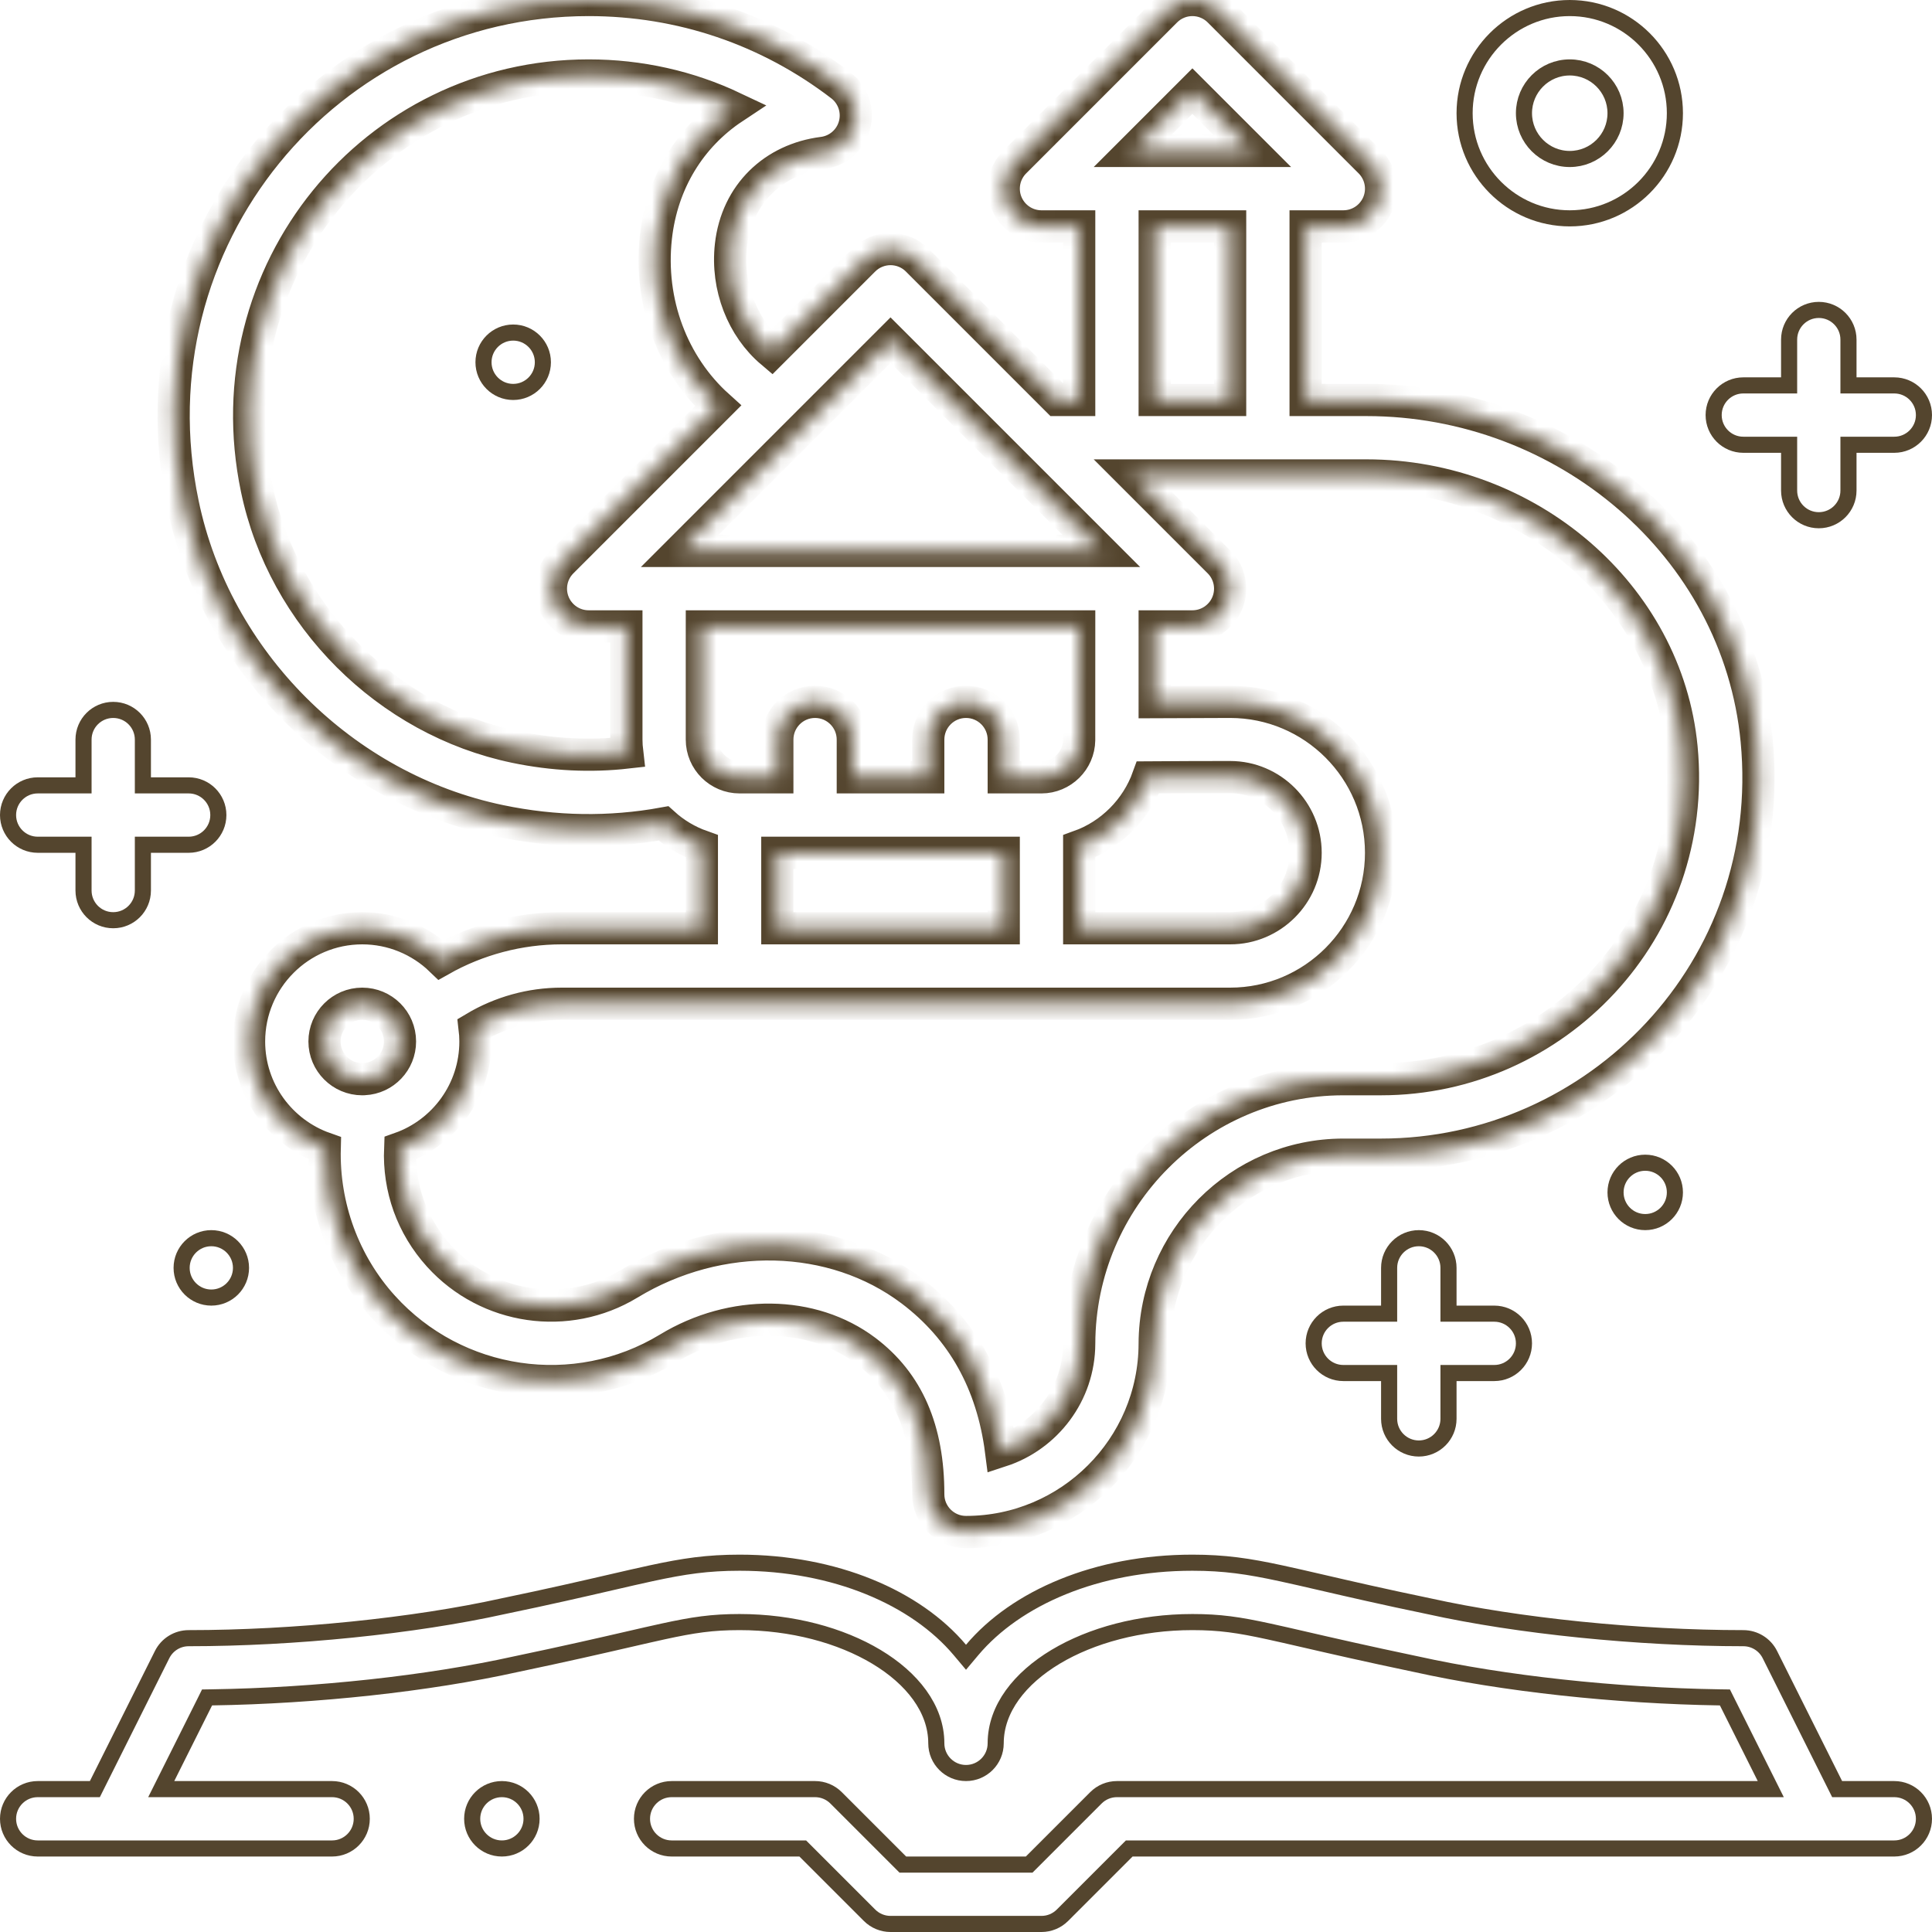 <svg width="120" height="120" viewBox="0 0 120 120" fill="none" xmlns="http://www.w3.org/2000/svg">
<g clip-path="url(#clip0_244_639)">
<path d="M104.031 74.062C104.031 75.081 103.206 75.906 102.188 75.906C101.169 75.906 100.344 75.081 100.344 74.062C100.344 73.044 101.169 72.219 102.188 72.219C103.206 72.219 104.031 73.044 104.031 74.062Z" stroke="#54452E"/>
<path d="M33.719 22.5C33.719 23.518 32.893 24.344 31.875 24.344C30.857 24.344 30.031 23.518 30.031 22.5C30.031 21.482 30.857 20.656 31.875 20.656C32.893 20.656 33.719 21.482 33.719 22.5Z" stroke="#54452E"/>
<path d="M14.969 78.75C14.969 79.768 14.143 80.594 13.125 80.594C12.107 80.594 11.281 79.768 11.281 78.75C11.281 77.732 12.107 76.906 13.125 76.906C14.143 76.906 14.969 77.732 14.969 78.75Z" stroke="#54452E"/>
<mask id="path-4-inside-1_244_639" fill="white">
<path d="M11.358 31.303C13.389 41.052 21.304 48.963 31.053 50.988C34.468 51.699 37.87 51.752 41.213 51.143C41.906 51.772 42.716 52.253 43.594 52.564V57.656H34.886C32.247 57.656 29.655 58.348 27.383 59.632C26.096 58.39 24.36 57.656 22.5 57.656C18.623 57.656 15.469 60.81 15.469 64.688C15.469 67.747 17.434 70.355 20.168 71.319C20.074 74.934 21.361 78.468 23.788 81.15C28.298 86.135 35.741 87.245 41.505 83.749C45.505 81.321 50.435 81.381 53.772 83.897C56.386 85.87 57.656 88.786 57.656 92.812C57.656 94.107 58.705 95.156 60 95.156C66.444 95.156 71.701 89.915 71.719 83.472C71.736 76.991 76.993 71.719 83.437 71.719H85.781C99.214 71.719 110.468 60.224 109.11 45.986C107.953 33.882 97.178 24.844 84.874 24.844H81.094V14.062H83.437C84.385 14.062 85.24 13.491 85.603 12.616C85.966 11.74 85.765 10.732 85.095 10.062L75.72 0.686C74.805 -0.229 73.32 -0.229 72.405 0.686L63.03 10.062C62.36 10.732 62.159 11.74 62.522 12.616C62.885 13.491 63.739 14.062 64.687 14.062H67.031V24.844H65.658L56.97 16.155C56.53 15.716 55.934 15.469 55.312 15.469C54.691 15.469 54.094 15.716 53.655 16.155L47.928 21.883C46.118 20.352 45.111 17.824 45.398 15.249C45.758 12.03 48.083 9.877 51.106 9.497C52.049 9.378 52.827 8.701 53.075 7.784C53.323 6.866 52.992 5.89 52.239 5.312C47.706 1.837 42.286 0 36.562 0C20.286 0 7.937 14.893 11.358 31.303ZM22.622 67.027C22.613 67.027 22.604 67.028 22.596 67.028C22.563 67.03 22.532 67.031 22.5 67.031C21.207 67.031 20.156 65.98 20.156 64.688C20.156 63.395 21.207 62.344 22.5 62.344C23.788 62.344 24.844 63.383 24.844 64.688C24.844 65.938 23.867 66.966 22.622 67.027ZM84.874 29.531C94.942 29.531 103.538 36.955 104.443 46.432C105.527 57.799 96.568 67.031 85.781 67.031H83.437C74.415 67.031 67.055 74.401 67.031 83.459C67.023 86.565 64.985 89.206 62.178 90.123C61.636 85.893 59.765 82.548 56.595 80.156C51.74 76.494 44.698 76.328 39.073 79.742C35.265 82.052 30.293 81.353 27.264 78.006C25.594 76.16 24.75 73.805 24.854 71.316C27.592 70.347 29.531 67.739 29.531 64.688C29.531 64.401 29.512 64.116 29.478 63.835C31.099 62.867 32.974 62.344 34.886 62.344H76.406C81.576 62.344 85.781 58.138 85.781 52.969C85.781 47.799 81.576 43.594 76.406 43.594C76.406 43.594 72.035 43.599 71.719 43.603V38.906H74.062C75.01 38.906 75.865 38.335 76.228 37.459C76.591 36.584 76.39 35.575 75.72 34.905L70.346 29.531H84.874ZM60 43.594C58.705 43.594 57.656 44.643 57.656 45.938V48.281H52.969V45.938C52.969 44.643 51.919 43.594 50.625 43.594C49.33 43.594 48.281 44.643 48.281 45.938V48.281H45.937C44.653 48.281 43.594 47.241 43.594 45.938V38.906H67.031C67.031 38.906 67.029 45.946 67.029 45.971C67.013 47.245 65.962 48.281 64.687 48.281H62.344V45.938C62.344 44.643 61.294 43.594 60 43.594ZM62.344 52.969V57.656H48.281V52.969H62.344ZM71.719 24.844V14.062H76.406V24.844H71.719ZM74.062 5.659L77.779 9.375H70.346L74.062 5.659ZM71.306 48.28C71.76 48.273 76.406 48.267 76.406 48.267C78.991 48.267 81.094 50.384 81.094 52.969C81.094 55.553 78.991 57.656 76.406 57.656H67.031V52.563C69.013 51.855 70.594 50.263 71.306 48.28ZM55.312 21.127L68.404 34.219H42.221L55.312 21.127ZM36.562 4.688C39.726 4.688 42.776 5.373 45.566 6.694C42.879 8.474 41.121 11.318 40.74 14.729C40.287 18.784 41.787 22.679 44.599 25.211L34.905 34.905C34.235 35.575 34.034 36.584 34.397 37.459C34.76 38.335 35.614 38.906 36.563 38.906H38.906V45.938C38.906 46.208 38.926 46.475 38.957 46.74C36.675 46.998 34.346 46.885 32.008 46.399C24.058 44.747 17.604 38.296 15.947 30.347C13.14 16.881 23.233 4.688 36.562 4.688Z"/>
</mask>
<path d="M11.358 31.303C13.389 41.052 21.304 48.963 31.053 50.988C34.468 51.699 37.87 51.752 41.213 51.143C41.906 51.772 42.716 52.253 43.594 52.564V57.656H34.886C32.247 57.656 29.655 58.348 27.383 59.632C26.096 58.39 24.36 57.656 22.5 57.656C18.623 57.656 15.469 60.81 15.469 64.688C15.469 67.747 17.434 70.355 20.168 71.319C20.074 74.934 21.361 78.468 23.788 81.15C28.298 86.135 35.741 87.245 41.505 83.749C45.505 81.321 50.435 81.381 53.772 83.897C56.386 85.87 57.656 88.786 57.656 92.812C57.656 94.107 58.705 95.156 60 95.156C66.444 95.156 71.701 89.915 71.719 83.472C71.736 76.991 76.993 71.719 83.437 71.719H85.781C99.214 71.719 110.468 60.224 109.11 45.986C107.953 33.882 97.178 24.844 84.874 24.844H81.094V14.062H83.437C84.385 14.062 85.24 13.491 85.603 12.616C85.966 11.74 85.765 10.732 85.095 10.062L75.72 0.686C74.805 -0.229 73.32 -0.229 72.405 0.686L63.03 10.062C62.36 10.732 62.159 11.74 62.522 12.616C62.885 13.491 63.739 14.062 64.687 14.062H67.031V24.844H65.658L56.97 16.155C56.53 15.716 55.934 15.469 55.312 15.469C54.691 15.469 54.094 15.716 53.655 16.155L47.928 21.883C46.118 20.352 45.111 17.824 45.398 15.249C45.758 12.03 48.083 9.877 51.106 9.497C52.049 9.378 52.827 8.701 53.075 7.784C53.323 6.866 52.992 5.89 52.239 5.312C47.706 1.837 42.286 0 36.562 0C20.286 0 7.937 14.893 11.358 31.303ZM22.622 67.027C22.613 67.027 22.604 67.028 22.596 67.028C22.563 67.03 22.532 67.031 22.5 67.031C21.207 67.031 20.156 65.98 20.156 64.688C20.156 63.395 21.207 62.344 22.5 62.344C23.788 62.344 24.844 63.383 24.844 64.688C24.844 65.938 23.867 66.966 22.622 67.027ZM84.874 29.531C94.942 29.531 103.538 36.955 104.443 46.432C105.527 57.799 96.568 67.031 85.781 67.031H83.437C74.415 67.031 67.055 74.401 67.031 83.459C67.023 86.565 64.985 89.206 62.178 90.123C61.636 85.893 59.765 82.548 56.595 80.156C51.74 76.494 44.698 76.328 39.073 79.742C35.265 82.052 30.293 81.353 27.264 78.006C25.594 76.16 24.75 73.805 24.854 71.316C27.592 70.347 29.531 67.739 29.531 64.688C29.531 64.401 29.512 64.116 29.478 63.835C31.099 62.867 32.974 62.344 34.886 62.344H76.406C81.576 62.344 85.781 58.138 85.781 52.969C85.781 47.799 81.576 43.594 76.406 43.594C76.406 43.594 72.035 43.599 71.719 43.603V38.906H74.062C75.01 38.906 75.865 38.335 76.228 37.459C76.591 36.584 76.39 35.575 75.72 34.905L70.346 29.531H84.874ZM60 43.594C58.705 43.594 57.656 44.643 57.656 45.938V48.281H52.969V45.938C52.969 44.643 51.919 43.594 50.625 43.594C49.33 43.594 48.281 44.643 48.281 45.938V48.281H45.937C44.653 48.281 43.594 47.241 43.594 45.938V38.906H67.031C67.031 38.906 67.029 45.946 67.029 45.971C67.013 47.245 65.962 48.281 64.687 48.281H62.344V45.938C62.344 44.643 61.294 43.594 60 43.594ZM62.344 52.969V57.656H48.281V52.969H62.344ZM71.719 24.844V14.062H76.406V24.844H71.719ZM74.062 5.659L77.779 9.375H70.346L74.062 5.659ZM71.306 48.28C71.76 48.273 76.406 48.267 76.406 48.267C78.991 48.267 81.094 50.384 81.094 52.969C81.094 55.553 78.991 57.656 76.406 57.656H67.031V52.563C69.013 51.855 70.594 50.263 71.306 48.28ZM55.312 21.127L68.404 34.219H42.221L55.312 21.127ZM36.562 4.688C39.726 4.688 42.776 5.373 45.566 6.694C42.879 8.474 41.121 11.318 40.74 14.729C40.287 18.784 41.787 22.679 44.599 25.211L34.905 34.905C34.235 35.575 34.034 36.584 34.397 37.459C34.76 38.335 35.614 38.906 36.563 38.906H38.906V45.938C38.906 46.208 38.926 46.475 38.957 46.74C36.675 46.998 34.346 46.885 32.008 46.399C24.058 44.747 17.604 38.296 15.947 30.347C13.14 16.881 23.233 4.688 36.562 4.688Z" stroke="#54452E" stroke-width="2" mask="url(#path-4-inside-1_244_639)"/>
<path d="M114.812 23.438V23.938H115.312H117.656C118.675 23.938 119.5 24.763 119.5 25.781C119.5 26.799 118.675 27.625 117.656 27.625H115.312H114.812V28.125V30.469C114.812 31.487 113.987 32.312 112.969 32.312C111.95 32.312 111.125 31.487 111.125 30.469V28.125V27.625H110.625H108.281C107.263 27.625 106.438 26.799 106.438 25.781C106.438 24.763 107.263 23.938 108.281 23.938H110.625H111.125V23.438V21.094C111.125 20.076 111.95 19.25 112.969 19.25C113.987 19.25 114.812 20.076 114.812 21.094V23.438Z" stroke="#54452E"/>
<path d="M90.469 85.281H89.969V85.781V88.125C89.969 89.143 89.143 89.969 88.125 89.969C87.107 89.969 86.281 89.143 86.281 88.125V85.781V85.281H85.781H83.438C82.419 85.281 81.594 84.456 81.594 83.438C81.594 82.419 82.419 81.594 83.438 81.594H85.781H86.281V81.094V78.75C86.281 77.732 87.107 76.906 88.125 76.906C89.143 76.906 89.969 77.732 89.969 78.75V81.094V81.594H90.469H92.812C93.831 81.594 94.656 82.419 94.656 83.438C94.656 84.456 93.831 85.281 92.812 85.281H90.469Z" stroke="#54452E"/>
<path d="M4.688 48.781H5.188V48.281V45.938C5.188 44.919 6.013 44.094 7.031 44.094C8.05 44.094 8.875 44.919 8.875 45.938V48.281V48.781H9.375H11.719C12.737 48.781 13.562 49.607 13.562 50.625C13.562 51.643 12.737 52.469 11.719 52.469H9.375H8.875V52.969V55.312C8.875 56.331 8.05 57.156 7.031 57.156C6.013 57.156 5.188 56.331 5.188 55.312V52.969V52.469H4.688H2.344C1.325 52.469 0.5 51.643 0.5 50.625C0.5 49.607 1.325 48.781 2.344 48.781H4.688Z" stroke="#54452E"/>
<path d="M90.969 7.031C90.969 3.43 93.899 0.5 97.5 0.5C101.101 0.5 104.031 3.43 104.031 7.031C104.031 10.632 101.101 13.562 97.5 13.562C93.899 13.562 90.969 10.632 90.969 7.031ZM94.656 7.031C94.656 8.6 95.931 9.875 97.5 9.875C99.069 9.875 100.344 8.6 100.344 7.031C100.344 5.463 99.069 4.188 97.5 4.188C95.931 4.188 94.656 5.463 94.656 7.031Z" stroke="#54452E"/>
<path d="M33.016 112.969C33.016 113.987 32.19 114.812 31.172 114.812C30.154 114.812 29.328 113.987 29.328 112.969C29.328 111.95 30.154 111.125 31.172 111.125C32.19 111.125 33.016 111.95 33.016 112.969Z" stroke="#54452E"/>
<path d="M113.97 110.849L114.108 111.125H114.417H117.656C118.675 111.125 119.5 111.951 119.5 112.969C119.5 113.987 118.675 114.812 117.656 114.812H70.346H70.139L69.992 114.959L65.991 118.96C65.645 119.306 65.176 119.5 64.688 119.5H55.312C54.824 119.5 54.355 119.306 54.009 118.96L50.008 114.959L49.861 114.812H49.654H41.719C40.7 114.812 39.875 113.987 39.875 112.969C39.875 111.951 40.7 111.125 41.719 111.125H50.625C51.114 111.125 51.583 111.319 51.929 111.665L55.93 115.666L56.076 115.812H56.283H63.717H63.924L64.07 115.666L68.071 111.665C68.417 111.319 68.886 111.125 69.375 111.125H109.177H109.986L109.624 110.401L107.274 105.703L107.138 105.431L106.835 105.427C100.347 105.327 93.386 104.571 87.948 103.364L87.942 103.363C84.834 102.712 82.648 102.208 80.975 101.822C80.15 101.632 79.45 101.471 78.824 101.335C76.932 100.922 75.768 100.75 74.062 100.75C70.808 100.75 67.787 101.574 65.564 102.908C63.355 104.233 61.844 106.125 61.844 108.281C61.844 109.299 61.018 110.125 60 110.125C58.982 110.125 58.156 109.299 58.156 108.281C58.156 106.125 56.645 104.233 54.436 102.908C52.213 101.574 49.192 100.75 45.938 100.75C44.233 100.75 43.067 100.922 41.174 101.335C40.548 101.471 39.847 101.633 39.022 101.823C37.348 102.209 35.163 102.712 32.057 103.363L32.057 103.363L32.051 103.364C26.614 104.57 19.653 105.327 13.165 105.426L12.861 105.431L12.726 105.703L10.376 110.401L10.014 111.125H10.823H20.625C21.643 111.125 22.469 111.951 22.469 112.969C22.469 113.987 21.643 114.812 20.625 114.812H2.344C1.325 114.812 0.5 113.987 0.5 112.969C0.5 111.951 1.325 111.125 2.344 111.125H5.583H5.892L6.03 110.849L10.07 102.769C10.382 102.145 11.02 101.75 11.719 101.75C18.242 101.75 25.721 100.991 31.25 99.765C34.101 99.174 36.248 98.677 37.964 98.281C38.902 98.064 39.71 97.877 40.434 97.721C42.495 97.276 43.944 97.062 45.938 97.062C51.865 97.062 56.888 99.24 59.618 102.482L60 102.936L60.382 102.482C63.112 99.24 68.135 97.062 74.062 97.062C76.058 97.062 77.516 97.278 79.581 97.724C80.307 97.88 81.118 98.068 82.057 98.285C83.77 98.681 85.912 99.177 88.75 99.765C94.279 100.991 101.758 101.75 108.281 101.75C108.98 101.75 109.618 102.145 109.93 102.769L113.97 110.849Z" stroke="#54452E"/>
</g>
<defs>
<clipPath id="clip0_244_639">
<rect width="120" height="120" fill="white"/>
</clipPath>
</defs>
</svg>
